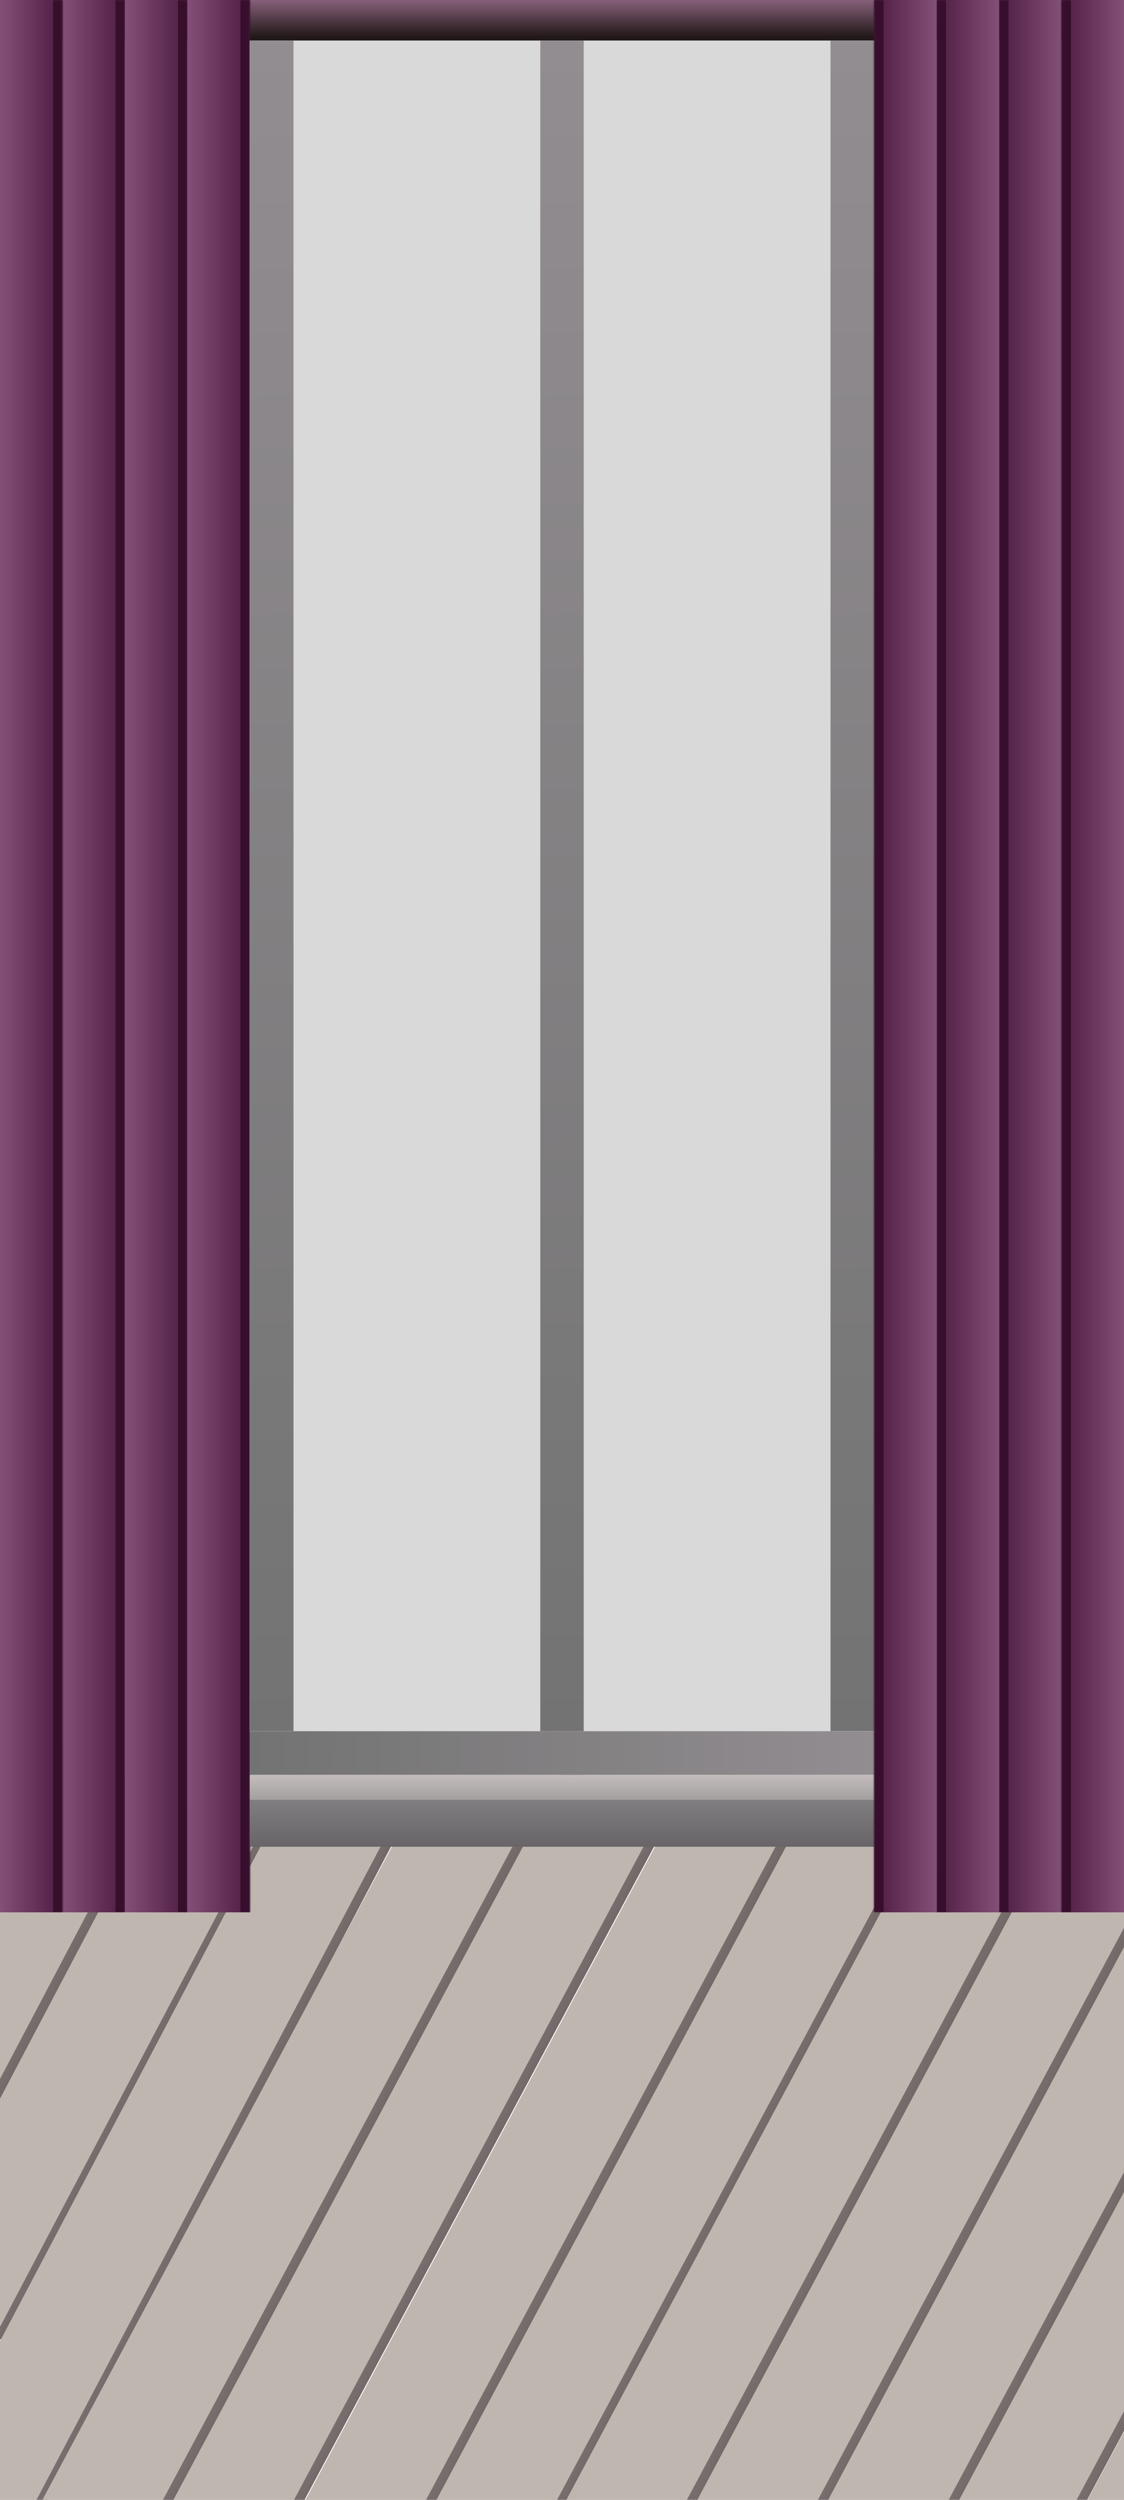 <svg width="360" height="800" viewBox="0 0 360 800" fill="none" xmlns="http://www.w3.org/2000/svg">
<rect x="0" y="0" width="360" height="800" fill="#333333" stroke="none"/>
<g clip-path="url(#clip0_1358_2337)">
<rect width="360" height="800" fill="white"/>
<path d="M18.602 557.059L48.68 572.912L-34.382 730.495L-64.459 714.641L18.602 557.059Z" fill="#BFB7AF"/>
<path d="M51.334 574.312L81.411 590.165L-1.65 747.748L-31.728 731.894L51.334 574.312Z" fill="#BFB7AF"/>
<rect x="49.237" y="571.854" width="3" height="179.329" transform="rotate(27.794 49.237 571.854)" fill="url(#paint0_linear_1358_2337)"/>
<rect x="81.969" y="589.106" width="3" height="179.329" transform="rotate(27.794 81.969 589.106)" fill="url(#paint1_linear_1358_2337)"/>
<path d="M91.812 575.045L121.89 590.899L5.969 810.823L-24.109 794.969L91.812 575.045Z" fill="#BFB7AF"/>
<rect x="126.933" y="581.329" width="3" height="250.959" transform="rotate(27.794 126.933 581.329)" fill="url(#paint2_linear_1358_2337)"/>
<path d="M135.939 571.566L165.911 587.619L42.918 817.267L12.946 801.214L135.939 571.566Z" fill="#BFB7AF"/>
<path d="M181.416 565.022L211.388 581.075L75.535 834.735L45.563 818.682L181.416 565.022Z" fill="#BFB7AF"/>
<rect x="166.768" y="586.019" width="3" height="262.322" transform="rotate(28.172 166.768 586.019)" fill="url(#paint3_linear_1358_2337)"/>
<rect x="216.548" y="571.441" width="3" height="298.676" transform="rotate(28.172 216.548 571.441)" fill="url(#paint4_linear_1358_2337)"/>
<path d="M220.516 570.961L250.488 587.013L127.107 817.385L97.135 801.333L220.516 570.961Z" fill="#BFB7AF"/>
<path d="M261.944 571.979L291.916 588.031L159.724 834.855L129.752 818.802L261.944 571.979Z" fill="#BFB7AF"/>
<rect x="251.892" y="584.393" width="3" height="264.304" transform="rotate(28.172 251.892 584.393)" fill="url(#paint5_linear_1358_2337)"/>
<rect x="282.523" y="605.568" width="3" height="260.099" transform="rotate(28.172 282.523 605.568)" fill="url(#paint6_linear_1358_2337)"/>
<path d="M291.36 594.693L321.332 610.746L207.985 822.383L178.013 806.331L291.36 594.693Z" fill="#BFB7AF"/>
<path d="M333.255 594.838L363.227 610.89L240.601 839.852L210.629 823.8L333.255 594.838Z" fill="#BFB7AF"/>
<rect x="322.621" y="608.337" width="3" height="242.81" transform="rotate(28.172 322.621 608.337)" fill="url(#paint7_linear_1358_2337)"/>
<rect x="363.425" y="610.521" width="3" height="260.15" transform="rotate(28.172 363.425 610.521)" fill="url(#paint8_linear_1358_2337)"/>
<path d="M361.06 621.128L391.032 637.18L294.119 818.133L264.147 802.081L361.06 621.128Z" fill="#BFB7AF"/>
<path d="M400.61 623.785L430.582 639.837L325.736 835.603L295.764 819.551L400.61 623.785Z" fill="#BFB7AF"/>
<rect x="392.134" y="635.12" width="3" height="207.606" transform="rotate(28.172 392.134 635.12)" fill="url(#paint9_linear_1358_2337)"/>
<rect x="430.75" y="639.521" width="3" height="222.431" transform="rotate(28.172 430.75 639.521)" fill="url(#paint10_linear_1358_2337)"/>
<rect width="360" height="13" fill="url(#paint11_linear_1358_2337)"/>
<rect x="173" y="13" width="14" height="541" fill="url(#paint12_linear_1358_2337)"/>
<mask id="path-25-inside-1_1358_2337" fill="white">
<path d="M20 0H40V612H20V0Z"/>
</mask>
<path d="M20 0H40V612H20V0Z" fill="url(#paint13_linear_1358_2337)"/>
<path d="M37 0V612H43V0H37Z" fill="#370F2D" mask="url(#path-25-inside-1_1358_2337)"/>
<mask id="path-27-inside-2_1358_2337" fill="white">
<path d="M40 0H60V612H40V0Z"/>
</mask>
<path d="M40 0H60V612H40V0Z" fill="url(#paint14_linear_1358_2337)"/>
<path d="M57 0V612H63V0H57Z" fill="#370F2D" mask="url(#path-27-inside-2_1358_2337)"/>
<mask id="path-29-inside-3_1358_2337" fill="white">
<path d="M60 0H80V612H60V0Z"/>
</mask>
<path d="M60 0H80V612H60V0Z" fill="url(#paint15_linear_1358_2337)"/>
<path d="M77 0V612H83V0H77Z" fill="#370F2D" mask="url(#path-29-inside-3_1358_2337)"/>
<mask id="path-31-inside-4_1358_2337" fill="white">
<path d="M0 0H20V612H0V0Z"/>
</mask>
<path d="M0 0H20V612H0V0Z" fill="url(#paint16_linear_1358_2337)"/>
<path d="M17 0V612H23V0H17Z" fill="#370F2D" mask="url(#path-31-inside-4_1358_2337)"/>
<rect x="80" y="568" width="200" height="8" fill="url(#paint17_linear_1358_2337)"/>
<rect width="14" height="200" transform="matrix(0 -1 -1 0 280 568)" fill="url(#paint18_linear_1358_2337)"/>
<rect x="80" y="13" width="93" height="541" fill="#D9D9D9"/>
<rect x="187" y="13" width="93" height="541" fill="#D9D9D9"/>
<rect x="266" y="13" width="14" height="541" fill="url(#paint19_linear_1358_2337)"/>
<rect x="80" y="13" width="14" height="541" fill="url(#paint20_linear_1358_2337)"/>
<rect x="80" y="576" width="200" height="15" fill="url(#paint21_linear_1358_2337)"/>
<mask id="path-40-inside-5_1358_2337" fill="white">
<path d="M340 0H320V612H340V0Z"/>
</mask>
<path d="M340 0H320V612H340V0Z" fill="url(#paint22_linear_1358_2337)"/>
<path d="M323 0V612H317V0H323Z" fill="#370F2D" mask="url(#path-40-inside-5_1358_2337)"/>
<mask id="path-42-inside-6_1358_2337" fill="white">
<path d="M320 0H300V612H320V0Z"/>
</mask>
<path d="M320 0H300V612H320V0Z" fill="url(#paint23_linear_1358_2337)"/>
<path d="M303 0V612H297V0H303Z" fill="#370F2D" mask="url(#path-42-inside-6_1358_2337)"/>
<mask id="path-44-inside-7_1358_2337" fill="white">
<path d="M300 0H280V612H300V0Z"/>
</mask>
<path d="M300 0H280V612H300V0Z" fill="url(#paint24_linear_1358_2337)"/>
<path d="M283 0V612H277V0H283Z" fill="#370F2D" mask="url(#path-44-inside-7_1358_2337)"/>
<mask id="path-46-inside-8_1358_2337" fill="white">
<path d="M360 0H340V612H360V0Z"/>
</mask>
<path d="M360 0H340V612H360V0Z" fill="url(#paint25_linear_1358_2337)"/>
<path d="M343 0V612H337V0H343Z" fill="#370F2D" mask="url(#path-46-inside-8_1358_2337)"/>
<path d="M363.012 772.595L374.616 778.809L357.666 810.457L346.063 804.242L363.012 772.595Z" fill="#BFB7AF"/>
</g>
<defs>
<linearGradient id="paint0_linear_1358_2337" x1="37.88" y1="655.54" x2="83.966" y2="655.233" gradientUnits="userSpaceOnUse">
<stop stop-color="#888181"/>
<stop offset="1" stop-color="#463333"/>
</linearGradient>
<linearGradient id="paint1_linear_1358_2337" x1="70.612" y1="672.793" x2="116.697" y2="672.486" gradientUnits="userSpaceOnUse">
<stop stop-color="#888181"/>
<stop offset="1" stop-color="#463333"/>
</linearGradient>
<linearGradient id="paint2_linear_1358_2337" x1="115.575" y1="698.444" x2="161.662" y2="698.224" gradientUnits="userSpaceOnUse">
<stop stop-color="#888181"/>
<stop offset="1" stop-color="#463333"/>
</linearGradient>
<linearGradient id="paint3_linear_1358_2337" x1="155.41" y1="708.436" x2="201.497" y2="708.225" gradientUnits="userSpaceOnUse">
<stop stop-color="#888181"/>
<stop offset="1" stop-color="#463333"/>
</linearGradient>
<linearGradient id="paint4_linear_1358_2337" x1="205.191" y1="710.823" x2="251.277" y2="710.639" gradientUnits="userSpaceOnUse">
<stop stop-color="#888181"/>
<stop offset="1" stop-color="#463333"/>
</linearGradient>
<linearGradient id="paint5_linear_1358_2337" x1="240.534" y1="707.734" x2="286.621" y2="707.526" gradientUnits="userSpaceOnUse">
<stop stop-color="#888181"/>
<stop offset="1" stop-color="#463333"/>
</linearGradient>
<linearGradient id="paint6_linear_1358_2337" x1="271.166" y1="726.948" x2="317.252" y2="726.736" gradientUnits="userSpaceOnUse">
<stop stop-color="#888181"/>
<stop offset="1" stop-color="#463333"/>
</linearGradient>
<linearGradient id="paint7_linear_1358_2337" x1="311.264" y1="721.648" x2="357.35" y2="721.421" gradientUnits="userSpaceOnUse">
<stop stop-color="#888181"/>
<stop offset="1" stop-color="#463333"/>
</linearGradient>
<linearGradient id="paint8_linear_1358_2337" x1="352.067" y1="731.924" x2="398.154" y2="731.712" gradientUnits="userSpaceOnUse">
<stop stop-color="#888181"/>
<stop offset="1" stop-color="#463333"/>
</linearGradient>
<linearGradient id="paint9_linear_1358_2337" x1="380.777" y1="732.003" x2="426.863" y2="731.737" gradientUnits="userSpaceOnUse">
<stop stop-color="#888181"/>
<stop offset="1" stop-color="#463333"/>
</linearGradient>
<linearGradient id="paint10_linear_1358_2337" x1="419.393" y1="743.322" x2="465.479" y2="743.074" gradientUnits="userSpaceOnUse">
<stop stop-color="#888181"/>
<stop offset="1" stop-color="#463333"/>
</linearGradient>
<linearGradient id="paint11_linear_1358_2337" x1="198.5" y1="-14" x2="198.5" y2="13" gradientUnits="userSpaceOnUse">
<stop stop-color="#FFB5EC"/>
<stop offset="0.96" stop-color="#211818"/>
</linearGradient>
<linearGradient id="paint12_linear_1358_2337" x1="173" y1="13" x2="180" y2="560.5" gradientUnits="userSpaceOnUse">
<stop stop-color="#928D91"/>
<stop offset="0.989" stop-color="#737373"/>
</linearGradient>
<linearGradient id="paint13_linear_1358_2337" x1="8" y1="306" x2="48.8" y2="306" gradientUnits="userSpaceOnUse">
<stop stop-color="#A26E98"/>
<stop offset="1" stop-color="#37062B"/>
</linearGradient>
<linearGradient id="paint14_linear_1358_2337" x1="28" y1="306" x2="68.8" y2="306" gradientUnits="userSpaceOnUse">
<stop stop-color="#A26E98"/>
<stop offset="1" stop-color="#37062B"/>
</linearGradient>
<linearGradient id="paint15_linear_1358_2337" x1="48" y1="306" x2="88.8" y2="306" gradientUnits="userSpaceOnUse">
<stop stop-color="#A26E98"/>
<stop offset="1" stop-color="#37062B"/>
</linearGradient>
<linearGradient id="paint16_linear_1358_2337" x1="-12" y1="306" x2="28.8" y2="306" gradientUnits="userSpaceOnUse">
<stop stop-color="#A26E98"/>
<stop offset="1" stop-color="#37062B"/>
</linearGradient>
<linearGradient id="paint17_linear_1358_2337" x1="180" y1="557.6" x2="180" y2="579.467" gradientUnits="userSpaceOnUse">
<stop stop-color="#F3E1E1"/>
<stop offset="1" stop-color="#939393"/>
</linearGradient>
<linearGradient id="paint18_linear_1358_2337" x1="0" y1="0" x2="0.957" y2="202.432" gradientUnits="userSpaceOnUse">
<stop stop-color="#928D91"/>
<stop offset="0.989" stop-color="#737373"/>
</linearGradient>
<linearGradient id="paint19_linear_1358_2337" x1="266" y1="13" x2="273" y2="560.5" gradientUnits="userSpaceOnUse">
<stop stop-color="#928D91"/>
<stop offset="0.989" stop-color="#737373"/>
</linearGradient>
<linearGradient id="paint20_linear_1358_2337" x1="80" y1="13" x2="87" y2="560.5" gradientUnits="userSpaceOnUse">
<stop stop-color="#928D91"/>
<stop offset="0.989" stop-color="#737373"/>
</linearGradient>
<linearGradient id="paint21_linear_1358_2337" x1="180" y1="556.5" x2="180" y2="591" gradientUnits="userSpaceOnUse">
<stop stop-color="#A0A0A0"/>
<stop offset="1" stop-color="#686468"/>
</linearGradient>
<linearGradient id="paint22_linear_1358_2337" x1="352" y1="306" x2="311.2" y2="306" gradientUnits="userSpaceOnUse">
<stop stop-color="#A26E98"/>
<stop offset="1" stop-color="#37062B"/>
</linearGradient>
<linearGradient id="paint23_linear_1358_2337" x1="332" y1="306" x2="291.2" y2="306" gradientUnits="userSpaceOnUse">
<stop stop-color="#A26E98"/>
<stop offset="1" stop-color="#37062B"/>
</linearGradient>
<linearGradient id="paint24_linear_1358_2337" x1="312" y1="306" x2="271.2" y2="306" gradientUnits="userSpaceOnUse">
<stop stop-color="#A26E98"/>
<stop offset="1" stop-color="#37062B"/>
</linearGradient>
<linearGradient id="paint25_linear_1358_2337" x1="372" y1="306" x2="331.2" y2="306" gradientUnits="userSpaceOnUse">
<stop stop-color="#A26E98"/>
<stop offset="1" stop-color="#37062B"/>
</linearGradient>
<clipPath id="clip0_1358_2337">
<rect width="360" height="800" fill="white"/>
</clipPath>
</defs>
</svg>
